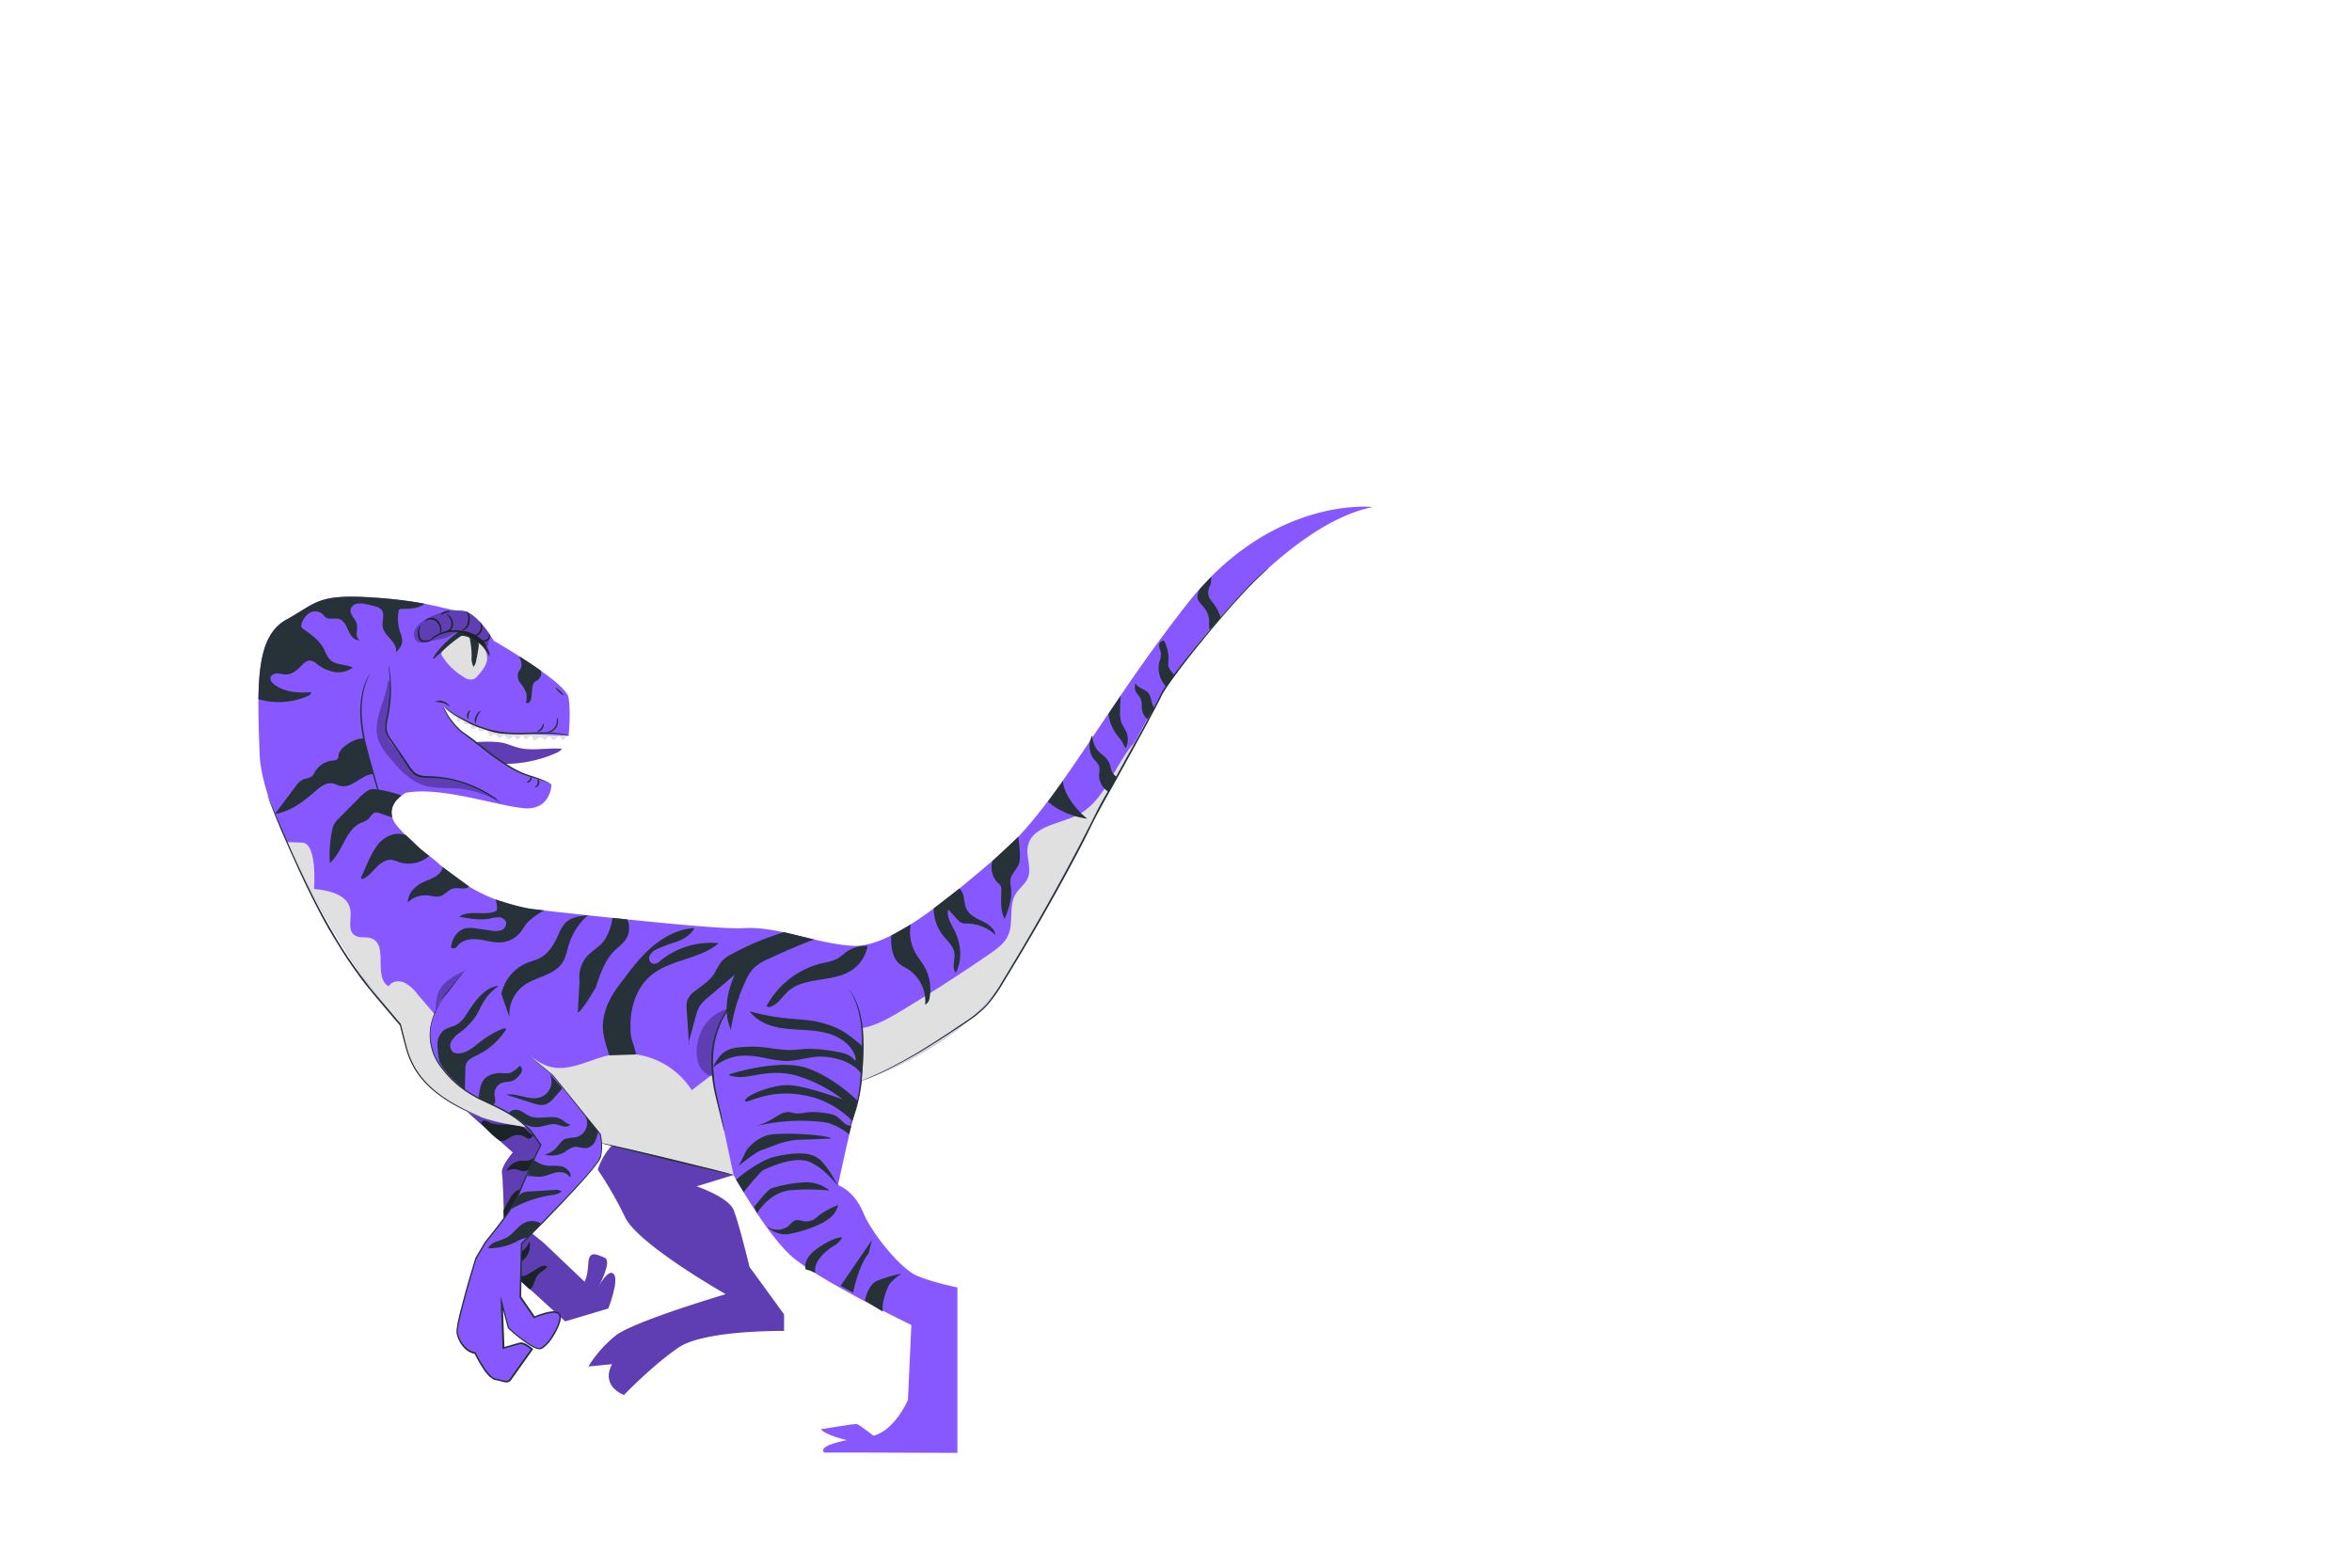<svg xmlns="http://www.w3.org/2000/svg" viewBox="0 0 750 500"><g id="freepik--Dinosaur1--inject-8"><path d="M180.88,234.58l-1.37,1.61a7.82,7.82,0,0,0-1.46-1.47,3.6,3.6,0,0,1-1.34,1.17.46.46,0,0,1-.7-.17l-.83-1-1.74,1.49c.11-.81-1.07-1.32-1.75-.87-.49.33-1,1-1.52.65s-.28-.94-.68-1.16c-.68-.35-1.26,1.13-2,.85-.49-.19-.56-1.09-1.08-1s-.45.57-.72.84a.9.9,0,0,1-1.15,0,2.65,2.65,0,0,1-.71-1,3.33,3.33,0,0,1-1.07,1,1.11,1.11,0,0,1-1.34-.22c-.2-.29-.3-.75-.65-.75a.65.65,0,0,0-.37.16l-1.46,1a1.23,1.23,0,0,0-1.71-1.29c-.32.18-.68.52-1,.33a.69.69,0,0,1-.26-.43c-.24-.7-.73-1.53-1.47-1.43s-1.28.73-1.69.28c-.26-.27-.12-.78-.41-1-.5-.42-1.24.61-1.83.32s-.27-1.08-.71-1.39-1.05.17-1.52,0-.57-1.41-1.22-1.4c-.38,0-.69.48-1.06.38s-.32-.76-.5-1.17a.8.8,0,0,0-1.26-.24c0-.7-.66-1.21-1.27-1.54s-1.14-.66-1.09-1.24a1,1,0,0,1,.91-.81,3,3,0,0,1,1.28.24,181.88,181.88,0,0,0,23.94,6.56,31.59,31.59,0,0,0,5.88.78,17.25,17.25,0,0,0,3.13-.26" style="fill:#e0e0e0"></path><path d="M149.47,236.89c3.15-.3,8.85-.65,11.86.3,1.39.44,2.74,1,4.15,1.35,4.47,1.08,9.17-.15,13.74.3a5.72,5.72,0,0,1-2.25,1.47,40.41,40.41,0,0,1-17.36,3.29" style="fill:#8758FF"></path><g style="opacity:0.3"><path d="M149.47,236.89c3.15-.3,8.85-.65,11.86.3,1.39.44,2.74,1,4.15,1.35,4.47,1.08,9.17-.15,13.74.3a5.72,5.72,0,0,1-2.25,1.47,40.41,40.41,0,0,1-17.36,3.29"></path></g><path d="M139.91,346.38c.72.91,23.62,21.18,23.62,21.18s-3.86,4.49-3.45,6.52,1.15,30,1.15,30l19,17.34,13.74-4.1s3.49-8.91,1.76-10.94-5,4.18-5,4.18,4.67-8.36,2.07-9.42-5-2.44-5.19,1.84-1.21,5.81-1.21,5.81l-13.1-12.45-4.44-3.61s8.57-19.2,7.43-24.8-12.82-21.51-12.82-21.51Z" style="fill:#8758FF"></path><path d="M160.64,390.63l.8.19c1.73-1.55,1.4-4.35,2.49-6.39s3.67-3.15,5.72-4.5c.61-.39,1.25-1,1.16-1.7a28.48,28.48,0,0,0-4.28.87,6.78,6.78,0,0,0-2.21,1,7.62,7.62,0,0,0-1.88,2.49L160.53,386" style="fill:#263238"></path><path d="M174.58,377.79a7.16,7.16,0,0,0-1.16-3.79,3.49,3.49,0,0,0-3.49-1.47,24.85,24.85,0,0,1-2.55,1c-1.16.14-2.25-.64-3.41-.68a5.55,5.55,0,0,0-2.47.68,5.58,5.58,0,0,1,5-3.34,13.06,13.06,0,0,0,1.77,0c1.14-.19,2.05-1,3.11-1.51a5,5,0,0,1,5.28.85" style="fill:#263238"></path><path d="M159.34,363.82a2.68,2.68,0,0,0,2.11-.33c.64-.35,1.22-.82,1.88-1.12a4.35,4.35,0,0,1,4.14.29c.4.26.82.6,1.28.52.7-.12,1.05-1.12,1.76-1.11-1.24.05-2-1.22-3-2-1.52-1.3-3.69-1.45-5.69-1.41s-4.11.17-5.9-.72a3.56,3.56,0,0,0-1.51-.56c-.54,0-1.11.54-.89,1a1.19,1.19,0,0,0,.26.33c.63.65,1.27,1.3,1.91,1.94a19.36,19.36,0,0,0,3.77,3.24" style="fill:#263238"></path><path d="M171.57,404.43l-2.44,1.51a6.35,6.35,0,0,1-2.13,1,2.18,2.18,0,0,1-2.13-.69,2.39,2.39,0,0,1,.32-2.77c.61-.79,1.48-1.34,2.17-2.07a6.07,6.07,0,0,0,1.43-5.63c-.37,1.89-2.09,3.18-3.68,4.26s-3.34,2.3-3.83,4.16l7.64,7.08c1.36-.87,1.39-2.85,2.27-4.2s2.36-1.9,3.32-3.06C173.7,403.32,172.47,403.87,171.57,404.43Z" style="fill:#263238"></path><g style="opacity:0.3"><path d="M139.91,346.38c.72.91,23.62,21.18,23.62,21.18s-3.86,4.49-3.45,6.52,1.15,30,1.15,30l19,17.34,13.74-4.1s3.49-8.91,1.76-10.94-5,4.18-5,4.18,4.67-8.36,2.07-9.42-5-2.44-5.19,1.84-1.21,5.81-1.21,5.81l-13.1-12.45-4.44-3.61s8.57-19.2,7.43-24.8-12.82-21.51-12.82-21.51Z"></path></g><path d="M233.93,374.73l-11.83,3.64s10.16,3.41,11.83,7.56S239,404.08,239,404.08l11,15.11v5.3s-25.33-.38-33.64,5.29-17.39,15.12-17.39,15.12-7.56-2.65-3.78-9.83l-7.55.75A38.69,38.69,0,0,1,196.3,426c5.67-4.54,35.15-13.23,35.15-13.23s-28-15.88-32.13-24.57a116.4,116.4,0,0,0-8.69-15.12S193.27,363.63,202,361,233.93,374.73,233.93,374.73Z" style="fill:#8758FF"></path><g style="opacity:0.3"><path d="M233.93,374.73l-11.83,3.64s10.16,3.41,11.83,7.56S239,404.08,239,404.08l11,15.11v5.3s-25.33-.38-33.64,5.29-17.39,15.12-17.39,15.12-7.56-2.65-3.78-9.83l-7.55.75A38.69,38.69,0,0,1,196.3,426c5.67-4.54,35.15-13.23,35.15-13.23s-28-15.88-32.13-24.57a116.4,116.4,0,0,0-8.69-15.12S193.27,363.63,202,361,233.93,374.73,233.93,374.73Z"></path></g><path d="M116,312.1c6.14,8,11.67,14.74,11.67,14.74a63.43,63.43,0,0,0,3.68,12.28c2.46,5.52,12.28,16.57,31.93,19.64s70.61,16,70.61,16l41.14-30.09s30.7-10.44,44.21-30.7,45.44-84.73,54-97,37.46-49.74,64.48-55.26c0,0-31.93-3.69-59,30.7s-41.75,64.47-59.56,79.82S283.67,302.27,272,301.66s-23.94-6.36-35-5.63c-7.74.5-43.33-3.42-65.22-5.82a54.62,54.62,0,0,1-30-13.12c-1.39-1.22-2.78-2.41-4.07-3.5A63.12,63.12,0,0,1,127.12,264c-6.23-6.75,2.33-11.15,2.33-11.15,11.15-2.08,29,4.15,37.6,4.92s8.81-7.52,8.81-7.52a41,41,0,0,0-8.55-3.37c-5.45-1.55-14.26-9.33-18.93-12.44s-7.26-9.86-7.26-9.86c.78,2.34,13.74,9.34,19.19,9.34s21,.78,21,.78.78-7.26,0-12.19-23.86-18.15-23.86-18.15-5.44-9.6-10.37-9.6-9.07-2.85-27.48-4.14-18.41,1.55-28.27,7S82,218.1,82.78,240.4s29.75,66.33,29.75,66.33Z" style="fill:#8758FF"></path><path d="M127.71,326.84s-5.53-6.76-11.67-14.74l-3.51-5.37a326.62,326.62,0,0,1-21.22-38.18c1.8.08,3.59.15,5,.19,5,.14,3.82,14.79,3.82,14.79,4.78.4,10.76,1.84,11.57,6.57.49,2.83-1,6.51,1.37,8.16,1.53,1.09,3.72.37,5.47,1.05,5.36,2.09.41,12.42,5.39,15.29.89-1.59,3.16-2,4.86-1.27a11.64,11.64,0,0,1,4.14,3.52l6.63,7.76a17.65,17.65,0,0,0,4.87,4.42c2.56,1.36,5.58,1.36,8.46,1.7a34.92,34.92,0,0,1,14.36,5c2.61,1.63,5.08,3.63,8,4.45,6.29,1.75,12.58-2.21,18.95-3.63a25.35,25.35,0,0,1,26.4,11.15l19-14.61c4.67-3.59,9.74-7.34,15.63-7.63,5.63-.28,11,2.7,16.62,2.71s10.72-2.88,15.51-5.76q14.43-8.67,28.28-18.22c2.24-1.55,4.57-3.22,5.73-5.69,2-4.16.13-9.51,2.54-13.43,1.1-1.79,3-3.07,3.82-5,1.34-3.18-.66-6.88.05-10.26,1.34-6.38,10-6.94,15.85-9.89,8.87-4.51,11.56-15.8,18.21-23.2h0c-13.25,24.42-32.79,62.49-42.61,77.21-13.51,20.26-44.21,30.7-44.21,30.7l-41.14,30.09s-51-12.9-70.61-16-29.47-14.12-31.93-19.64A63.43,63.43,0,0,1,127.71,326.84Z" style="fill:#e0e0e0"></path><path d="M141.26,318.17c-.1.92-9.32,11.27,0,22.92s18.2,9.42,28,19.59l3.14,4.43s-5.36,11.09-7,15.71-10.62,15.34-10.62,15.34l-3.06,5.18s-6.46,20.88-5.91,23.84,3.14,6.07,5.73,6.36c0,0,3.88,8.06,6.47,8.43s3.7,1.47,4.8,0,6.84-9.61,6.84-9.61-2.4-2.22-3.88-1.85-5.17,1.48-5.17,1.48L160,415.57l2.13,8s7.85,7.31,10.25,6.57,7-8.32,6.1-10.72-8.13.74-8.13.74l-4.43-6.47.37-17s24.21-24,25.13-27.54a17.5,17.5,0,0,0,0-7.39l-15.15-18.86L168,336.1,166.66,323l-17.92-14.23Z" style="fill:#8758FF"></path><path d="M168,336.1s.19.13.55.42l1.6,1.29,6.22,5.06h0l15.2,18.81,0,0v0a19.47,19.47,0,0,1,.41,4.74,13.21,13.21,0,0,1-.34,2.47,6.13,6.13,0,0,1-1.24,2.25c-2.06,2.75-4.49,5.4-7,8.17-5.1,5.51-10.78,11.34-16.93,17.49l.06-.15c-.11,5.37-.23,11.09-.35,17l0-.14,4.44,6.47-.29-.09a27.68,27.68,0,0,1,3.85-1.31,12.71,12.71,0,0,1,2-.34,3,3,0,0,1,2.14.48,1.3,1.3,0,0,1,.38.49,4,4,0,0,1,.14.57,4.1,4.1,0,0,1-.05,1.11,10.11,10.11,0,0,1-.61,2,21.7,21.7,0,0,1-2,3.76,12.44,12.44,0,0,1-2.92,3.24,2.11,2.11,0,0,1-.51.29,1.48,1.48,0,0,1-.6.16,3.37,3.37,0,0,1-1.16-.21,10.9,10.9,0,0,1-2-1,49.43,49.43,0,0,1-7-5.48l-.05,0,0-.07c-.67-2.51-1.39-5.26-2.13-8l.51-.08c.17,4.57.36,9.46.55,14.42l-.33-.24,4.63-1.33.61-.16a1.89,1.89,0,0,1,.71,0,4,4,0,0,1,1.25.44,10.68,10.68,0,0,1,2.11,1.48l.17.16-.14.19c-.81,1.15-1.7,2.39-2.59,3.64-1.14,1.61-2.29,3.21-3.42,4.81l-.86,1.2a1.88,1.88,0,0,1-1.42.81,5.62,5.62,0,0,1-1.52-.27c-.47-.13-.93-.26-1.39-.35-.24-.06-.47-.09-.71-.13a2.68,2.68,0,0,1-.76-.3,3.09,3.09,0,0,1-.63-.44A4.43,4.43,0,0,1,156,439a16.06,16.06,0,0,1-1.83-2.3,44.62,44.62,0,0,1-2.87-5l.2.14a6.37,6.37,0,0,1-3.81-2.29,9.51,9.51,0,0,1-2-3.88,4.21,4.21,0,0,1-.12-1.13c0-.38.07-.73.11-1.09.11-.72.22-1.42.37-2.12.29-1.4.62-2.77,1-4.14,1.39-5.45,2.94-10.73,4.52-15.88v-.06l3.06-5.17v0h0c2-2.47,4-4.95,5.81-7.45.92-1.25,1.79-2.52,2.62-3.79a24.32,24.32,0,0,0,2.13-3.94c1-2.83,2.28-5.5,3.47-8.13s2.41-5.19,3.61-7.68l0,.22c-1.09-1.55-2.12-3-3.14-4.44l0,0a33.86,33.86,0,0,0-7.6-5.94c-2.71-1.57-5.51-2.77-8.16-4.07a37,37,0,0,1-7.22-4.54,32.44,32.44,0,0,1-5.41-5.69,16.83,16.83,0,0,1-3.55-12.81,19.58,19.58,0,0,1,1.67-5.41c.37-.79.77-1.54,1.18-2.24s.89-1.36,1.16-2l0-.05,5.62-7,1.43-1.77c.32-.4.5-.59.5-.59l-.46.62-1.39,1.8q-1.89,2.38-5.55,7.07l0-.05c-.32.75-.78,1.33-1.17,2.05a23.28,23.28,0,0,0-1.16,2.23,19.47,19.47,0,0,0-1.62,5.35A16.6,16.6,0,0,0,141,340.39a32.62,32.62,0,0,0,5.38,5.62,36.18,36.18,0,0,0,7.17,4.46c2.63,1.29,5.45,2.49,8.19,4.07a34,34,0,0,1,7.7,6h0v0l3.15,4.43.07.1,0,.12q-1.8,3.74-3.59,7.67c-1.19,2.63-2.41,5.31-3.45,8.11a23.7,23.7,0,0,1-2.17,4q-1.24,1.94-2.62,3.81-2.76,3.78-5.83,7.49l0,0c-1,1.7-2,3.43-3.05,5.17l0,0c-1.57,5.14-3.12,10.43-4.5,15.87-.34,1.36-.67,2.73-1,4.11-.15.69-.26,1.39-.37,2.08,0,.35-.08.7-.1,1a3.83,3.83,0,0,0,.11,1,8.89,8.89,0,0,0,1.94,3.66,5.93,5.93,0,0,0,3.48,2.12l.14,0,.06.12a44.25,44.25,0,0,0,2.84,4.95,15.91,15.91,0,0,0,1.77,2.23,4.51,4.51,0,0,0,.51.47,2.9,2.9,0,0,0,.55.39,2.06,2.06,0,0,0,.59.23c.24.05.49.08.73.14a20.47,20.47,0,0,0,2.79.61c.84,0,1.28-1,1.88-1.8,1.14-1.59,2.28-3.2,3.42-4.81l2.59-3.63,0,.34a10.19,10.19,0,0,0-2-1.41,3.48,3.48,0,0,0-1.09-.39,1.29,1.29,0,0,0-.52,0c-.19,0-.39.1-.59.16l-4.61,1.31-.32.1V430c-.19-5-.38-9.85-.56-14.42l-.08-2.32.59,2.24c.73,2.77,1.46,5.51,2.12,8l-.07-.12a50.05,50.05,0,0,0,6.9,5.43,10.17,10.17,0,0,0,1.9.94,2.6,2.6,0,0,0,1,.19,1,1,0,0,0,.43-.12,1.52,1.52,0,0,0,.43-.24,12.23,12.23,0,0,0,2.79-3.11,20.64,20.64,0,0,0,2-3.66,9.29,9.29,0,0,0,.59-1.95c.1-.63.13-1.38-.3-1.72a2.67,2.67,0,0,0-1.8-.37,11.1,11.1,0,0,0-2,.33,25.73,25.73,0,0,0-3.77,1.28l-.19.07-.11-.16-4.43-6.47,0-.06v-.07c.14-5.92.27-11.64.39-17v-.08l.06-.07c6.16-6.13,11.86-11.95,17-17.44,2.53-2.76,5-5.4,7-8.11a6.15,6.15,0,0,0,1.2-2.13,13.3,13.3,0,0,0,.33-2.41,18.74,18.74,0,0,0-.38-4.65l0,.06C185,354,179.83,347.53,176.21,343h0l-6.17-5.12-1.57-1.32Z" style="fill:#263238"></path><path d="M160.28,328.11a30.29,30.29,0,0,0-7.09,4.13c-2.12,1.66-4.28,3.7-7,3.74a2.93,2.93,0,0,1-1.74-.44A2.8,2.8,0,0,1,144,332a9.31,9.31,0,0,1,2.72-2.73,21.44,21.44,0,0,0,5.09-5.32c.87-1.38,1.49-2.9,2.32-4.3a16.32,16.32,0,0,1,5-5.26c-4.45.43-7.46,4.59-9.88,8.35-1,1.6-2.15,3.28-3.85,4.16-1.2.63-2.62.82-3.74,1.59a5.69,5.69,0,0,0-2.18,4.2,25.78,25.78,0,0,0,.7,6c2,3.74,4.72,5.91,8.08,9,0-2.17.08-4.34.12-6.52a5.72,5.72,0,0,1,.28-1.93c.57-1.4,2.14-2,3.5-2.71a22.4,22.4,0,0,0,9.28-8.32C161.23,327.86,160.67,328,160.28,328.11Z" style="fill:#263238"></path><path d="M162.71,385.8a37.51,37.51,0,0,1,13.21-4.65,5.48,5.48,0,0,0,3.15-1.13,2.74,2.74,0,0,0-2.15-.49l-8.16.5a5.34,5.34,0,0,0-2.18.43,5.55,5.55,0,0,0-2.14,2.55L163,385.66" style="fill:#263238"></path><path d="M168.3,375.14c1.43-.09,2.87.28,4.3.14,1.61-.16,3.07-1,4.65-1.31s3.52-.05,4.29,1.36c.41.07.49-.58.31-1a4.26,4.26,0,0,0-2.69-2.32,17.73,17.73,0,0,0-3.86-.16,8.38,8.38,0,0,1-4-1.21c-.54-.33-1.17-.74-1.76-.51" style="fill:#263238"></path><path d="M186.74,356.07a4.69,4.69,0,0,1-3.3,6.69,16,16,0,0,0-3.11.45c-1.35.55-2.08,2-3.08,3a6.9,6.9,0,0,1-3.54,2,7.85,7.85,0,0,0,6.38-.79,9,9,0,0,1,2.88-1.58c1.4-.26,2.83.55,4.23.29a3.89,3.89,0,0,0,2.58-2.11,11.36,11.36,0,0,0,.94-3.3" style="fill:#263238"></path><path d="M166.6,357.94a7,7,0,0,0,4.91,1.51c2-.17,3.85-1.16,5.78-.86.81.13,1.57.48,2.37.64a2.49,2.49,0,0,0,2.29-.52c-1.14-.17-2-1.14-3-1.71-2.95-1.66-6.86.33-10-1-1.18-.49-2.15-1.42-3.36-1.87s-2.89-.15-3.26,1.08a19,19,0,0,1,4.89,3.18" style="fill:#263238"></path><path d="M175.28,342.49a5.31,5.31,0,0,1-3.15,7.53c-3.44,1.05-7.1-1.5-10.64-.87l8.1,2.61c1.52.48,3.19,1,4.67.37a7,7,0,0,0,2.37-1.94l2.07-2.3c.29-.31.59-.77.35-1.12" style="fill:#263238"></path><path d="M152.63,350.43a17.8,17.8,0,0,1,.54-3.57,6.47,6.47,0,0,1,1.18-2.58,5.36,5.36,0,0,1,2.17-1.48,8.38,8.38,0,0,1,3.25-.57,9.39,9.39,0,0,0,2.95-.05,8.9,8.9,0,0,0,2.83-2.08.38.38,0,0,1,.21-.12.35.35,0,0,1,.29.15,1.74,1.74,0,0,1,.28,1.68,4,4,0,0,1-1,1.47,5.23,5.23,0,0,1-2.12,1.52c-1,.33-2.05.22-3,.53a3.73,3.73,0,0,0-2.53,3.67c0,.6.22,1.19.24,1.79a1.76,1.76,0,0,1-.65,1.6" style="fill:#263238"></path><path d="M172.46,390.21a5.41,5.41,0,0,0-4.83-.36c-2.44,1-3.84,3.66-6.16,4.92a28,28,0,0,1-3.23,1.25,4.77,4.77,0,0,0-2.65,2.1,19.36,19.36,0,0,0,8.91-2,10.81,10.81,0,0,1,3.85-1.45" style="fill:#263238"></path><path d="M124.73,258.88a1.93,1.93,0,0,1-.44-.19,5.31,5.31,0,0,1-1.08-.84,11,11,0,0,1-2.4-4.39c-.64-2-1.33-4.42-2.13-7.08s-1.66-5.61-2.4-8.74a48.89,48.89,0,0,1-1.37-9,29.12,29.12,0,0,1,.54-7.41A21.47,21.47,0,0,1,117,216.5c.26-.54.47-.94.63-1.21s.25-.4.27-.39-.27.6-.72,1.68a24.3,24.3,0,0,0-1.38,4.74,30.3,30.3,0,0,0-.42,7.31,51.06,51.06,0,0,0,1.39,8.89c.75,3.11,1.6,6,2.36,8.72s1.44,5.06,2,7.11a11.46,11.46,0,0,0,2.19,4.36A9.66,9.66,0,0,0,124.73,258.88Z" style="fill:#263238"></path><path d="M159.76,256.22s-.75-.56-2.16-1.51a38.17,38.17,0,0,0-6.25-3.48,37.67,37.67,0,0,0-10.18-2.88c-1-.13-2-.23-3-.28s-2.11,0-3.23-.11a4.93,4.93,0,0,1-3.18-1.29,19.31,19.31,0,0,1-2.1-2.78l-3.81-5.59c-.62-.9-1.22-1.79-1.81-2.67a6.6,6.6,0,0,1-1.21-2.92c-.21-2.11.5-4,.76-5.7a45.91,45.91,0,0,0,.61-4.91,46.85,46.85,0,0,0-.05-7.17c-.07-.84-.14-1.5-.19-1.94a3.24,3.24,0,0,1,0-.69,3.22,3.22,0,0,1,.15.67c.09.44.19,1.09.29,1.94a42.45,42.45,0,0,1,.22,7.21,43.54,43.54,0,0,1-.56,5c-.24,1.77-.92,3.63-.7,5.57a6.19,6.19,0,0,0,1.14,2.71c.59.87,1.2,1.75,1.82,2.65,1.23,1.81,2.51,3.68,3.82,5.59a19.62,19.62,0,0,0,2,2.7,4.43,4.43,0,0,0,2.87,1.15c1.06.08,2.15.06,3.2.12s2.09.16,3.09.3a37.41,37.41,0,0,1,10.27,3,35.44,35.44,0,0,1,6.22,3.65c.69.51,1.2.92,1.54,1.22A3.77,3.77,0,0,1,159.76,256.22Z" style="fill:#263238"></path><path d="M143.36,225.24c-.12.11-.92-.7-2.21-1.08a19.88,19.88,0,0,0-2.44-.32,2.92,2.92,0,0,1,2.59-.18C142.76,224.09,143.48,225.18,143.36,225.24Z" style="fill:#263238"></path><path d="M152.52,204.41c-1.61-1.45-2.92-1.81-5.14-2.28-3,.69-4.53,3.29-6.27,5.56a1.52,1.52,0,0,0-.37.75,1.36,1.36,0,0,0,.27.81A20,20,0,0,0,148,216a3.55,3.55,0,0,0,3.16.58,3.41,3.41,0,0,0,1-.84c1.45-1.59,2.91-3.35,3.15-5.4C155.52,208.14,154.27,206,152.52,204.41Z" style="fill:#e0e0e0"></path><path d="M149.79,203.57a29.39,29.39,0,0,1,.61,5.84,5.92,5.92,0,0,0,.6,3.29,4.23,4.23,0,0,0,.84-2c.31-1.4.56-2.8.75-4.22a3.38,3.38,0,0,0,0-1.52,3.59,3.59,0,0,0-1.55-1.7c-.47-.33-1.14-.64-1.54-.24l.07.27" style="fill:#263238"></path><path d="M273.77,313.78c0,2.17,3.26,23.38,0,35.89S267.24,378,267.24,378s5.08,1.63,8,8.7,12.14,18,17,20.13,13.05,3.8,13.05,3.8v52.76l-33-.12h-9.39s-4.4-2.67,14.51-5.13c7.57-1,12.11-11.61,12.11-11.61l1.09-23.93s-30.46-14.69-38.62-22.3-18.08-25.52-18.08-25.52L222.1,319.21Z" style="fill:#8758FF"></path><path d="M210.57,306.41a3,3,0,0,1-2.34,1,1.88,1.88,0,0,1-1.11-2.48,4.29,4.29,0,0,1,2.15-2.11,56.31,56.31,0,0,1,6.68-2.52c2.22-.86,4.42-2.18,5.48-4.31-5.05.27-9.77,2.77-13.6,6.08s-6.88,7.4-9.89,11.46a30.19,30.19,0,0,0-4.3,7.07c-2.38,6.32-1.44,9.54.65,16l8.57-.29c-1.35-5.68-1.94-4.49-1.8-10.06s2.12-11.31,6.34-15c6.15-5.28,15.61-5.18,21.78-10.42A25.45,25.45,0,0,0,210.57,306.41Z" style="fill:#263238"></path><path d="M219.71,333.18c-.25-3.73-.49-7.46-.74-11.2a7.38,7.38,0,0,1,.18-2.89,7.08,7.08,0,0,1,2.69-3.18c2.14-1.63,4.48-3.12,5.93-5.38a32.6,32.6,0,0,1,2.3-3.87,11.06,11.06,0,0,1,3-2.23,89.54,89.54,0,0,1,17-7.13l9.55,2.34c-4.41,1.57-10.36,4.24-14.61,6.21a15.61,15.61,0,0,0-4.66,2.92,14.18,14.18,0,0,0-2.54,4,54.57,54.57,0,0,0-4.74,15.68c-2.47-5.52-1.28-12,1.21-17.55l-8.57,7.28a12.41,12.41,0,0,0-2.56,2.66,12.79,12.79,0,0,0-1.33,3.45q-1.17,4.32-2.32,8.65" style="fill:#263238"></path><path d="M119.06,246.86c-3.86.18-6.61,4.57-10.39,3.83-.93-.18-1.75-.69-2.69-.84-2-.32-3.86,1.11-5.34,2.42-3.71,3.27-7.86,6.53-13,7.35l6.57-8.74a6.2,6.2,0,0,1,2.81-2.45,8.22,8.22,0,0,0,2.3-.71,4.2,4.2,0,0,0,1.07-1.53,7.5,7.5,0,0,1,5.76-3.63,2.36,2.36,0,0,0,1.36-.38,2,2,0,0,0,.46-1.4c.29-2.42,5.39-5.55,8.08-5.25,0,0,.49,2.45,1.24,5.17S119.06,246.86,119.06,246.86Z" style="fill:#263238"></path><path d="M125.1,260.75l-4-1.38a2.85,2.85,0,0,0-1.37-.24c-1.09.18-1.56,1.47-2.4,2.2a8.7,8.7,0,0,1-2.26,1.13c-5,2.25-5.75,9.2-9.88,12.78a38.29,38.29,0,0,1,.65-10.08,8.09,8.09,0,0,1,.72-2.28,9,9,0,0,1,1.62-2l6.08-6.13a14.66,14.66,0,0,1,3.61-2.92c1.38-.7,8.77,1.19,10.14,1.92C125.47,255.73,124.43,258,125.1,260.75Z" style="fill:#263238"></path><path d="M136.9,273a10.19,10.19,0,0,1-9.59,2,11.71,11.71,0,0,0-2.26-.74c-1.86-.26-3.6.93-4.93,2.26s-2.5,2.89-4.19,3.7c-.31.15-.82.15-.83-.19a.56.56,0,0,1,.06-.21q1-2.22,2-4.45a27.31,27.31,0,0,1,3.09-5.67,9.35,9.35,0,0,1,5.22-3.6,7.37,7.37,0,0,1,4,.27s2.18,2,3.36,3.2S136.9,273,136.9,273Z" style="fill:#263238"></path><path d="M256.93,404.87s-1.43-3.17,4-6.9,7.61-3.3,7.61-3.3a6.1,6.1,0,0,1-2.4,2.54c-1.65.91-7,4.67-6.15,8.8A12.94,12.94,0,0,0,256.93,404.87Z" style="fill:#263238"></path><path d="M275.8,414.77s.9-4.82,3.71-6.18a42.55,42.55,0,0,1,8-2.38,15.4,15.4,0,0,0-3.79,3.24c-1,1.55-2.7,6.4-2.2,8.88C279.42,417.07,277.47,415.86,275.8,414.77Z" style="fill:#263238"></path><path d="M278.05,395.51c-1.74,2.56-10,14.58-10,14.58l4,2.18s1.57-8.45,4.94-12.55Z" style="fill:#263238"></path><path d="M241.39,386.92s4-6.71,10.7-7.31a67.27,67.27,0,0,1,12.46.1,12.27,12.27,0,0,0-7-2.65,42,42,0,0,0-11.69,2c-1.31.63-5.37,5.86-5.37,5.86Z" style="fill:#263238"></path><path d="M237.21,380.31c-.07-.38,5.48-6.9,6.22-7.17s9.19-4.51,14.28-2.71,9.57,8,9.57,8-3.07-6.41-6.17-8.86-8.81-1.9-14.12-.63-12.29,7.29-12.29,7.29Z" style="fill:#263238"></path><path d="M238.08,366.77c.4-.52,3.28-4.13,7.44-4.87s17.39-.12,19.71,1.19c0,0-6,.34-10.64.44s-9.89,2.77-11.71,3.28-7.3,5-7.3,5Z" style="fill:#263238"></path><path d="M237.62,351.23c.41,1,7.35-4.15,18.9-1.87a28.27,28.27,0,0,1,15.28,8.19l1.7-6.44s-7.89-7.9-16.75-10.63-23.65,2-23.65,2-2.18.54,2.05,1,9.94-2.65,18.32-.55a44.11,44.11,0,0,1,15.22,7.71s-11.92-4.44-17.38-4.55S237,349.67,237.62,351.23Z" style="fill:#263238"></path><path d="M247.68,393.17a7.47,7.47,0,0,0,4.21.36,43.3,43.3,0,0,0,8.27-2.53,17.32,17.32,0,0,0,4.4-2.48,7.76,7.76,0,0,0,2.72-4.16,23.81,23.81,0,0,0-6.31,3.43,10.4,10.4,0,0,1-1.59,1.23,5.23,5.23,0,0,1-3.7.35,4.34,4.34,0,0,0-1.88-.21c-.88.19-1.45,1-2.11,1.62a5.7,5.7,0,0,1-7,.43,1.89,1.89,0,0,0,.64.68A11.45,11.45,0,0,0,247.68,393.17Z" style="fill:#263238"></path><path d="M266.15,355.72a8.62,8.62,0,0,0-2.46-.61,23.1,23.1,0,0,0-6.42-.33,13.56,13.56,0,0,1-3.52.33c-.68-.09-1.33-.34-2-.41-1.86-.18-3.54,1-5.15,2a24.79,24.79,0,0,1-5.46,2.45,61.15,61.15,0,0,1,20.13-1.41,17.56,17.56,0,0,1,3.39.59,20.89,20.89,0,0,1,6.1,3.46l.71-2.72C269.24,359.13,268.15,356.66,266.15,355.72Z" style="fill:#263238"></path><path d="M262.18,326.25c-3.64-1-7.47-1.08-11.24-1.46a67.48,67.48,0,0,1-11.88-2.25c2.49,3.45,6.91,5,11.14,5.5s8.55.33,12.71,1.27,8.32,3.4,9.73,7.43a2.19,2.19,0,0,1,.05,1.7c-1.23-2.11-4-2.7-6.37-3.08a45.91,45.91,0,0,0-8.82-.84c-2,.07-4,.4-6,.39a62.34,62.34,0,0,1-6.92-.78,40.94,40.94,0,0,0-9-.09c-4.53.45-6.27,2.38-8.29,6.45,5.45-4.17,9.79-4.4,16.53-3.09a37.75,37.75,0,0,0,6.66,1c3,0,5.94-.83,8.92-1.25,5.18-.72,12.56,1.15,15.41,5.54l.23-9C270.28,329.68,268.18,327.94,262.18,326.25Z" style="fill:#263238"></path><path d="M244.57,320.66a27.36,27.36,0,0,1,17.8-13.51,16,16,0,0,0,4.78-1.47,27.26,27.26,0,0,0,2.42-1.86,10.77,10.77,0,0,1,7.06-2.1,11.72,11.72,0,0,1-5.07,7.75c-6.06,4-15.05,1.88-20.37,6.81-2,1.85-3.55,4.7-6.26,4.93C244.65,321,244.27,320.86,244.57,320.66Z" style="fill:#263238"></path><path d="M294.54,307.91c-.71-1.17-1.58-2.23-2.29-3.4a13.66,13.66,0,0,1-1.83-9.68c-2.3,1.4-6.2,3.52-6.2,3.52-.24,3,.24,7,2.5,9a16.63,16.63,0,0,0,2.52,1.57A12.22,12.22,0,0,1,295,320.45a2.75,2.75,0,0,0,1.44-2.26A14.8,14.8,0,0,0,294.54,307.91Z" style="fill:#263238"></path><path d="M306.51,294.27a4.49,4.49,0,0,0,1.93.27,13.88,13.88,0,0,1,9,3.64c-.3-2-2.16-3.36-4-4.28s-3.8-1.73-4.91-3.41c-1.54-2.33-.53-5.24-2.61-7.11l-8.18,6.35a13.93,13.93,0,0,0,3,8.67c1.39,1.76,3.3,3.34,3.6,5.57s-.95,4.64.45,6.27c2.16-4.17,1.66-9.38-.47-13.57-1.06-2.1-2.56-4.32-1.95-6.59l3,3.25A3.84,3.84,0,0,0,306.51,294.27Z" style="fill:#263238"></path><path d="M322.37,283.08a10.07,10.07,0,0,1-.19-2.38c.25-2,2.22-3.47,2.81-5.44s-.06-6.41-.27-8.38l-8.25,7.72a7.05,7.05,0,0,0,1.57,6.83,4.2,4.2,0,0,1,1.09,1.22,2.8,2.8,0,0,1,.17,1.15c0,3.15-.46,6.51,1.07,9.26C321.67,289.89,322.79,286.49,322.37,283.08Z" style="fill:#263238"></path><path d="M342.93,257.35c-1.77-2.08-4-5.6-3.94-8.33l-4.82,6.62c3,2.9,8.42,5,12.57,5.48A21.24,21.24,0,0,1,342.93,257.35Z" style="fill:#263238"></path><path d="M354.15,244.68a6.4,6.4,0,0,0-1.56-3c-.82-.88-1.87-1.51-2.64-2.42a7.86,7.86,0,0,1-1.61-4.8,7,7,0,0,0,.69,7.94,6.09,6.09,0,0,1,1.45,1.92,6.48,6.48,0,0,1,0,2.52,6.22,6.22,0,0,0,3,5.72l2.57-4.8A4.21,4.21,0,0,1,354.15,244.68Z" style="fill:#263238"></path><path d="M359.09,233.3c-.45-1-1.18-1.91-1.55-3a8.84,8.84,0,0,1-.38-2.62,53.65,53.65,0,0,1,.24-5.81l-3.93,5.78a14,14,0,0,0,3.08,7.28A10.37,10.37,0,0,1,358,236.9c.3.58.49,1.29,1.05,1.63A6.36,6.36,0,0,0,359.09,233.3Z" style="fill:#263238"></path><path d="M366.14,221c-1.13-1.32-3.37-1.53-4.08-3.12a4.27,4.27,0,0,0,.15,2.85,7.78,7.78,0,0,0,.82,1,4.63,4.63,0,0,1,1,2.29c.1.79,0,1.59.14,2.37a4.73,4.73,0,0,0,1.76,3l2.16-3.61C367,224.37,367.27,222.29,366.14,221Z" style="fill:#263238"></path><path d="M184.82,312.91a10,10,0,0,1,2.52-8.06c1.27-1.38,2.92-2.37,4.28-3.67,2.08-2,3.31-5.59,3.7-8.43l4.71.49a6.73,6.73,0,0,1-1.19,7.28,28.26,28.26,0,0,1-2.48,2.29c-3.39,3.14-4.94,7.74-6.37,12.13-1,1.56-4,7-5.75,8.05Z" style="fill:#263238"></path><path d="M180.3,294.33a13.13,13.13,0,0,0-2.37,4.09c-1.3,2.87-3.05,5.73-5.84,7.18-1.34.69-2.83,1-4.22,1.59a13.76,13.76,0,0,0-8,9.83l2.58,7.36a11.45,11.45,0,0,1,4.65-10.11c3.86-2.77,9.5-3.17,12.15-7.12,1.19-1.75,1.53-3.92,2.16-5.94a20.78,20.78,0,0,1,6.06-9.3C184.94,292.16,182.14,292.51,180.3,294.33Z" style="fill:#263238"></path><path d="M145.85,301.74c1.45-2,4.33-2.43,6.81-2.11s4.93,1.15,7.41.91a8.7,8.7,0,0,0,5.71-3c.94-1.09,1.59-2.4,2.55-3.47a23.52,23.52,0,0,1,5.23-3.69c-1.72-.27-4.37-.47-6.07-.84-3.72-.81-6.34-1.71-9.53-2.68a8.25,8.25,0,0,1,.54,2.68,1.42,1.42,0,0,1-.14.79,1.46,1.46,0,0,1-.79.5c-3.61,1.16-8-.63-11.12,1.53,3.23.61,6.55,1.23,9.77.61a11.61,11.61,0,0,1,2.91-.41,2.46,2.46,0,0,1,2.26,1.59,2.36,2.36,0,0,1-1.64,2.56,6.94,6.94,0,0,1-3.3.08l-4.55-.65a10,10,0,0,0-3.31-.09c-2.67.53-4.47,3.27-4.76,6,.34.71,1.53.51,2-.32" style="fill:#263238"></path><path d="M141.15,276.5c0,1.17-1.22,2.36-2.18,3a18,18,0,0,1-3.18,1.48,11.2,11.2,0,0,0-3.92,2.58,6.38,6.38,0,0,0-1.83,4.24,8,8,0,0,1,6.37-2.21c1.3.14,2.62.61,3.88.27,1.43-.39,2.41-1.72,3.77-2.32,1.76-.76,4.18.54,5.52-.83Z" style="fill:#263238"></path><path d="M372.53,212a15.5,15.5,0,0,1,.11-1.93,13.53,13.53,0,0,0-1.18-5.19.8.8,0,0,0-.35-.49.63.63,0,0,0-.5,0,1.68,1.68,0,0,0-1,1.3c-.12.89.46,1.71.58,2.59a7.9,7.9,0,0,1-.54,3,8.51,8.51,0,0,0,2.28,7.79l2.62-3.74C373.57,214.27,372.64,213.4,372.53,212Z" style="fill:#263238"></path><path d="M386.66,192.08a8.18,8.18,0,0,1-1.08-1.47,4.72,4.72,0,0,1,.48-4.22,9.16,9.16,0,0,0,.15-2.39l-3.52,3.75c-.66,1.06-1.21,2.74-.55,3.79s1.61,1.9,2.29,2.93a7.18,7.18,0,0,1,1.15,4.32,6.67,6.67,0,0,0,.15,2.06l3.52-3.94A15.76,15.76,0,0,0,386.66,192.08Z" style="fill:#263238"></path><path d="M279.82,458.94s-5.95-4.8-6.78-4.8-11.27,1.69-11.27,1.69.7,1.41,6.77,3.11,6.63,1.55,6.63,1.55l6.47-1.27" style="fill:#8758FF"></path><path d="M141.66,201.47c0-.09.44-.15,1.06-.37a1.7,1.7,0,0,0,.86-.64,2.54,2.54,0,0,0,.37-1.28,3.67,3.67,0,0,0-.77-2.37c-.41-.53-.78-.76-.74-.83s.48.06,1,.58a3.59,3.59,0,0,1,1,2.64,2.85,2.85,0,0,1-.5,1.54,2.36,2.36,0,0,1-2.31.73Z" style="fill:#263238"></path><path d="M135.81,204.67a1.72,1.72,0,0,0,.78-.17c.46-.22,1-.85,1.76-1.44a11.29,11.29,0,0,1,7.29-2.05,15,15,0,0,1,9,4,2.5,2.5,0,0,1,.56.63c-.06.07-.94-.76-2.57-1.77a15.06,15.06,0,0,0-7-2.34,11.59,11.59,0,0,0-7.05,1.83,14.51,14.51,0,0,1-1.89,1.33C136.12,204.91,135.78,204.69,135.81,204.67Z" style="fill:#263238"></path><path d="M147.21,201.08c0-.08.39-.17.87-.59a3.45,3.45,0,0,0,1.12-2.12,5.15,5.15,0,0,0-.07-2.46c-.23-.58-.61-.79-.57-.85s.52,0,.9.69a4.31,4.31,0,0,1,.25,2.71,3.38,3.38,0,0,1-1.41,2.33C147.68,201.18,147.21,201.14,147.21,201.08Z" style="fill:#263238"></path><path d="M150.6,202.34c0-.07.35.13.86.1a1.38,1.38,0,0,0,.79-.28,3.35,3.35,0,0,0,.7-.85,2.62,2.62,0,0,0,.36-1.93c-.16-.51-.23-.92-.13-.92s.21.26.48.8a2.62,2.62,0,0,1-.26,2.31,3.31,3.31,0,0,1-.87,1,1.63,1.63,0,0,1-1.08.26C150.8,202.73,150.55,202.38,150.6,202.34Z" style="fill:#263238"></path><path d="M153.44,204.19c0-.08.27-.05.63,0a2,2,0,0,0,1.23-.31,1.68,1.68,0,0,0,.65-1.06c.06-.33,0-.57.1-.59s.23.18.26.61a1.66,1.66,0,0,1-.71,1.46,1.85,1.85,0,0,1-1.59.25C153.62,204.4,153.42,204.25,153.44,204.19Z" style="fill:#263238"></path><path d="M135.51,198.2c-.06,0,.15-.56.94-.92a2.83,2.83,0,0,1,1.47-.21,3,3,0,0,1,1.64.8,4,4,0,0,1,1.2,3c0,.85-.43,1.28-.47,1.23a10.41,10.41,0,0,0,.1-1.23,4.11,4.11,0,0,0-1.19-2.58,2.65,2.65,0,0,0-2.62-.63C135.87,197.84,135.57,198.26,135.51,198.2Z" style="fill:#263238"></path><path d="M134.15,199.71a5.36,5.36,0,0,0-.44,1,3.78,3.78,0,0,0,0,1.18,9.32,9.32,0,0,0,.26,1.46,1.38,1.38,0,0,0,.91.87,2.55,2.55,0,0,0,1.15.08c.68-.1,1.12-.24,1.14-.16s-.34.32-1.07.52a2.57,2.57,0,0,1-1.36,0,1.83,1.83,0,0,1-1.27-1.16,8.3,8.3,0,0,1-.24-1.59,3.22,3.22,0,0,1,.16-1.32C133.63,199.88,134.12,199.65,134.15,199.71Z" style="fill:#263238"></path><path d="M143.57,195c0,.15-.71.21-1.5.47s-1.4.59-1.49.48.43-.7,1.33-1S143.59,194.83,143.57,195Z" style="fill:#263238"></path><path d="M138.12,210.1c-.16-.12.52-1.34,2-3.06a31.66,31.66,0,0,1,2.73-2.83c.55-.5,1.14-1,1.77-1.51.32-.25.64-.5,1-.75a3.07,3.07,0,0,1,1.45-.7,4.23,4.23,0,0,1,1.5.14,8.69,8.69,0,0,1,1.26.36,9.68,9.68,0,0,1,2.18,1.1,10.2,10.2,0,0,1,2.91,2.87c1.29,2,1.34,3.47,1.17,3.5s-.68-1.24-2.05-2.83a11.09,11.09,0,0,0-2.79-2.32,9.6,9.6,0,0,0-1.92-.87,7.8,7.8,0,0,0-1.08-.29,3.1,3.1,0,0,0-1-.11,1.68,1.68,0,0,0-.74.4l-1,.71c-.62.47-1.21.94-1.77,1.39-1.1.91-2.07,1.77-2.87,2.51C139.27,209.28,138.3,210.24,138.12,210.1Z" style="fill:#263238"></path><path d="M141.25,224.9s.44.41,1.26,1.09a23.47,23.47,0,0,0,3.8,2.5c.85.46,1.79.93,2.81,1.45a24.06,24.06,0,0,0,3.27,1.47,36.72,36.72,0,0,0,8,2.08,61.15,61.15,0,0,0,8.27.16c2.55-.09,4.86-.14,6.8-.05a31.58,31.58,0,0,1,4.57.53,11.65,11.65,0,0,1,1.62.45,10.2,10.2,0,0,1-1.66-.25,38.2,38.2,0,0,0-4.54-.36c-1.93,0-4.22.05-6.77.16a57.51,57.51,0,0,1-8.35-.12,24.17,24.17,0,0,1-4.26-.87c-1.34-.42-2.59-.84-3.81-1.28a22.59,22.59,0,0,1-3.31-1.54c-1-.53-1.95-1-2.79-1.51a21.17,21.17,0,0,1-3.75-2.66,9.46,9.46,0,0,1-.87-.9C141.32,225,141.23,224.91,141.25,224.9Z" style="fill:#263238"></path><path d="M174.51,233.52c0-.08.35-.14.85-.36a3.92,3.92,0,0,0,1.6-1.31,3.84,3.84,0,0,0,.62-2c0-.55-.05-.9,0-.92s.27.3.34.9a3.35,3.35,0,0,1-2.47,3.63C174.89,233.66,174.51,233.58,174.51,233.52Z" style="fill:#263238"></path><path d="M171.33,233.23c0-.15.67-.35,1.18-1s.56-1.38.71-1.4.16.19.15.52a2,2,0,0,1-.45,1.2,2.1,2.1,0,0,1-1,.73C171.54,233.34,171.33,233.3,171.33,233.23Z" style="fill:#263238"></path><path d="M151.62,230.82a2.64,2.64,0,0,1,.07-2.32c.5-1.26,1.48-1.86,1.55-1.74s-.63.81-1.06,1.93S151.77,230.81,151.62,230.82Z" style="fill:#263238"></path><path d="M149.41,229.34c-.06,0-.22-.08-.35-.37a1.92,1.92,0,0,1-.11-1.2,2,2,0,0,1,.61-1c.24-.2.44-.24.47-.18s-.41.58-.57,1.34S149.53,229.27,149.41,229.34Z" style="fill:#263238"></path><path d="M141.25,224.9s.21.58.69,1.58a19.92,19.92,0,0,0,2.61,3.87,22.42,22.42,0,0,0,2.19,2.37c.84.78,1.92,1.41,3,2.21,2.13,1.55,4.36,3.41,6.78,5.24,1.2.92,2.42,1.75,3.61,2.56s2.33,1.56,3.46,2.21a30.94,30.94,0,0,0,6.39,2.71,31.28,31.28,0,0,1,4.43,1.68,10.29,10.29,0,0,1,1.11.64,1.63,1.63,0,0,1,.35.28s-.54-.29-1.55-.74a37.13,37.13,0,0,0-4.45-1.51,29.65,29.65,0,0,1-6.51-2.64c-1.16-.65-2.33-1.41-3.52-2.21s-2.42-1.64-3.63-2.57c-2.44-1.84-4.65-3.7-6.76-5.26-1-.8-2.12-1.45-3-2.28a21.67,21.67,0,0,1-2.19-2.46,17.92,17.92,0,0,1-2.51-4,9.44,9.44,0,0,1-.42-1.22A1.33,1.33,0,0,1,141.25,224.9Z" style="fill:#263238"></path><path d="M170.58,251c0-.14.61-.37.82-1.11s-.11-1.29,0-1.39.24,0,.41.32a1.52,1.52,0,0,1,.1,1.23,1.57,1.57,0,0,1-.8.94C170.8,251.13,170.59,251.08,170.58,251Z" style="fill:#263238"></path><path d="M168,249.5c0-.15.5-.29.84-.79s.32-1,.46-1.06.18.11.22.37a1.41,1.41,0,0,1-.25,1,1.45,1.45,0,0,1-.84.57C168.12,249.63,168,249.56,168,249.5Z" style="fill:#263238"></path><path d="M177.17,219.36c.1-.11.74.34,1.43,1s1.18,1.27,1.08,1.37-.74-.34-1.43-1S177.07,219.46,177.17,219.36Z" style="fill:#263238"></path><path d="M165.26,214.48c.2-.46.55-.84.78-1.29.62-1.25,0-2.62-.53-3.93,2.77,1.78,5.46,3.53,7,4.72a2.83,2.83,0,0,1-1.17,3,6.14,6.14,0,0,0-.81.51,3.07,3.07,0,0,0-.79,2.15c-.09.82-.17,1.64-.25,2.46s-.33,1.94-1.18,2.15a.44.44,0,0,1-.4,0c-.16-.12-.14-.38-.11-.59a6.39,6.39,0,0,0,0-2.65,11.74,11.74,0,0,0-1.82-3.1A3.7,3.7,0,0,1,165.26,214.48Z" style="fill:#263238"></path><path d="M91.33,197.62c9.86-5.45,9.86-8.3,28.27-7a132.82,132.82,0,0,1,15.82,1.94c-2,1.53-4.76,1.68-7.3,1.64a1.13,1.13,0,0,0-.73.16,1,1,0,0,0-.29.66,13.69,13.69,0,0,0,.52,6.72,7.9,7.9,0,0,1,.65,2.71c-.05,1.4-1,2.56-2,3.6.31-1.53-.68-3-1.72-4.18s-2.24-2.35-2.49-3.89c-.33-1.94.83-4.32-.57-5.69a3.91,3.91,0,0,0-1.65-.83,33.17,33.17,0,0,0-3.41-.82,6.56,6.56,0,0,0-2.68-.07,2.56,2.56,0,0,0-1.92,1.71c-.43,1.73,1.57,3.1,2,4.85a9.76,9.76,0,0,1-.08,2.64,2.62,2.62,0,0,0,.85,2.39c-1.62.16-2.81-1.47-3.47-2.95s-1.36-3.22-2.9-3.74-3.28.3-4.49-.64a10.55,10.55,0,0,1-.92-1,3.5,3.5,0,0,0-4.08-.35A5.94,5.94,0,0,0,96.17,199a1.43,1.43,0,0,0-.08.84,1.64,1.64,0,0,0,.7.8c2.4,1.72,4.92,3.5,6.35,6.08.73,1.33,1.19,2.87,2.33,3.87,1.86,1.63,4.76,1.2,7,2.33a7.64,7.64,0,0,1-5.85,1.39,12.29,12.29,0,0,1-5.57-2.55,4.37,4.37,0,0,0-1.94-1.06c-1.3-.17-2.36.94-3.26,1.88-1.29,1.33-2.9,2.56-4.75,2.54-.94,0-1.86-.34-2.8-.33s-2,.58-2.08,1.52a2.27,2.27,0,0,0,1,1.77c3.17,2.71,7.74,3,11.9,2.68.25.45-.3.91-.76,1.13A23.09,23.09,0,0,1,82.41,223C82.56,210.23,84.32,201.49,91.33,197.62Z" style="fill:#263238"></path><g style="opacity:0.3"><path d="M158.84,255.64a29.83,29.83,0,0,0-13-4.15c-3.58-.28-7.27.08-10.7-1-4.51-1.44-7.86-5.17-10.88-8.81a18.3,18.3,0,0,1-3.64-5.76c-1-3.06-.37-6.41.58-9.49s2.22-6.1,2.49-9.31c.74,0,.65.59.69,1.32a32.09,32.09,0,0,1-.48,7.32c-.39,2.36-1.36,4.91-1,7.26s2.12,4.57,4.67,7.58c1,1.21,3.56,5.32,5,6a13.6,13.6,0,0,0,5,1.12c7.21.8,14.41,2.73,20.49,6.68.15.1.3.22.3.38s-.28.27-.32.11"></path></g><g style="opacity:0.3"><path d="M227.76,343.28a26.36,26.36,0,0,1,4.74-21.58,13,13,0,0,0-8.13,5.77,15.78,15.78,0,0,0-2,5.57,11.53,11.53,0,0,0,.47,6.46,6.32,6.32,0,0,0,4.87,3.94"></path></g><g style="opacity:0.3"><path d="M138.58,323.27c.26-.64.51-1.27.77-1.9a10,10,0,0,1,1.11-2.22,18.82,18.82,0,0,1,1.69-1.77,22.85,22.85,0,0,0,2.06-2.54l3.75-5.16c-3.23,1.59-6.69,3.43-8.14,6.72a15.66,15.66,0,0,0-.81,6.72"></path></g><g style="opacity:0.3"><path d="M150.6,196.13a6.53,6.53,0,0,0-2-1.07,7.1,7.1,0,0,0-2.38-.33,20,20,0,0,0-11.43,3.45,6.55,6.55,0,0,0-2.71,3.27c-.39,1.39.27,3.16,1.68,3.5a4.21,4.21,0,0,0,1.83-.12l5.26-1.11a9,9,0,0,0,2.49-.79c.48-.27.91-.63,1.41-.86,1.58-.74,3.48-.09,4.95.86s2.76,2.22,4.39,2.85a3,3,0,0,0,1.58.24l.42-3.83A27.94,27.94,0,0,0,150.6,196.13Z"></path></g><path d="M404.69,181s-.13.14-.4.39-.69.62-1.2,1.08c-1,1-2.56,2.43-4.43,4.38-3.76,3.9-9,9.77-15.09,17.25-3.06,3.75-6.37,7.9-9.71,12.5-.82,1.16-1.67,2.33-2.44,3.57a19.85,19.85,0,0,0-1.09,1.9c-.32.68-.65,1.37-1,2-1.39,2.7-2.87,5.45-4.39,8.27-3.05,5.63-6.3,11.51-9.68,17.6-1.67,3-3.45,6.13-5.14,9.29s-3.24,6.48-4.93,9.77c-6.83,13.11-13.81,25.35-20.38,36.35l-4.84,8a47.23,47.23,0,0,1-5.1,7.23,34.62,34.62,0,0,1-6.37,5.27l-6.34,4.2c-4.06,2.65-7.78,5-11.12,6.88s-6.29,3.44-8.74,4.59a67,67,0,0,1-7.77,3.23l.51-.23,1.5-.61c1.31-.56,3.25-1.37,5.67-2.57s5.36-2.73,8.68-4.66,7-4.27,11.07-6.94l6.31-4.22a34.47,34.47,0,0,0,6.28-5.23,46.07,46.07,0,0,0,5-7.18l4.82-8c6.54-11,13.5-23.24,20.32-36.34,1.7-3.29,3.35-6.53,4.94-9.77s3.47-6.24,5.16-9.3l9.7-17.58c1.53-2.81,3-5.56,4.4-8.25.35-.67.68-1.34,1-2a18.78,18.78,0,0,1,1.12-2c.79-1.25,1.64-2.42,2.47-3.58,3.37-4.6,6.69-8.74,9.77-12.48,6.18-7.47,11.43-13.3,15.23-17.16,1.9-1.93,3.44-3.37,4.51-4.32.53-.45.94-.8,1.24-1S404.69,181,404.69,181Z" style="fill:#263238"></path><path d="M153.48,356.35l-.19-.06-.55-.22c-.48-.19-1.19-.47-2.1-.88a60.44,60.44,0,0,1-7.64-3.92,37.62,37.62,0,0,1-4.92-3.54,27.9,27.9,0,0,1-4.83-5.2,25.94,25.94,0,0,1-3.54-7.17c-.79-2.69-1.46-5.54-2.24-8.48l0,.11-6.84-8.06c-1.19-1.39-2.35-2.85-3.55-4.31s-2.33-3-3.45-4.6c-2.58-3.54-4.86-7.16-7-10.69s-4.06-7-5.78-10.41c-3.49-6.73-6.31-13-8.6-18.21s-4.05-9.55-5.26-12.52l-1.38-3.43c-.14-.37-.26-.66-.35-.89a2.23,2.23,0,0,1-.1-.31s.06.09.15.29l.4.87c.35.81.84,1.94,1.46,3.39,1.27,2.94,3.09,7.21,5.42,12.45s5.18,11.43,8.69,18.14c1.73,3.37,3.7,6.82,5.79,10.37s4.43,7.12,7,10.65c1.1,1.58,2.29,3.07,3.42,4.58s2.35,2.91,3.54,4.3l6.83,8.08,0,0,0,.07c.77,2.92,1.42,5.77,2.19,8.43a25.42,25.42,0,0,0,3.45,7.07,27.55,27.55,0,0,0,4.72,5.17,38,38,0,0,0,4.85,3.56,68.49,68.49,0,0,0,7.54,4l2.07.95.54.25A.81.81,0,0,1,153.48,356.35Z" style="fill:#263238"></path><path d="M233.93,374.73c0,.14-9.48-2-21.1-4.81s-21-5.18-21-5.32,9.48,2,21.11,4.81S234,374.59,233.93,374.73Z" style="fill:#263238"></path><path d="M270.93,315.77a1.75,1.75,0,0,1,.29.36c.17.24.41.61.7,1.1a22.15,22.15,0,0,1,1.92,4.43,32,32,0,0,1,1.35,7,68.22,68.22,0,0,1,.09,8.75c-.06,1.55-.18,3.06-.29,4.52s-.19,2.87-.35,4.21a50.32,50.32,0,0,1-1.43,7,44.59,44.59,0,0,1-1.52,4.57c-.22.52-.39.93-.51,1.2s-.2.41-.22.4a12.29,12.29,0,0,1,.54-1.67c.36-1.08.86-2.64,1.36-4.6a55,55,0,0,0,1.3-7c.15-1.33.21-2.74.32-4.19s.22-2.95.28-4.5a73.47,73.47,0,0,0-.05-8.69,33.86,33.86,0,0,0-1.22-7,25.34,25.34,0,0,0-1.75-4.44C271.23,316.33,270.89,315.79,270.93,315.77Z" style="fill:#263238"></path><path d="M236.17,318s-.51.39-1.38,1.15a18.24,18.24,0,0,0-3.12,3.72,29.42,29.42,0,0,0-4.28,15.28,50.6,50.6,0,0,0,.74,8.83c.51,2.68,1.11,5.09,1.55,7.11s.81,3.67,1,4.81c.1.57.18,1,.21,1.32a1.41,1.41,0,0,1,0,.47s-.17-.62-.44-1.75-.69-2.81-1.17-4.77-1.13-4.4-1.67-7.1a48.69,48.69,0,0,1-.79-8.92,28.83,28.83,0,0,1,4.49-15.48,16.61,16.61,0,0,1,3.3-3.67,9.65,9.65,0,0,1,1.1-.78C236,318.07,236.16,318,236.17,318Z" style="fill:#263238"></path></g></svg>